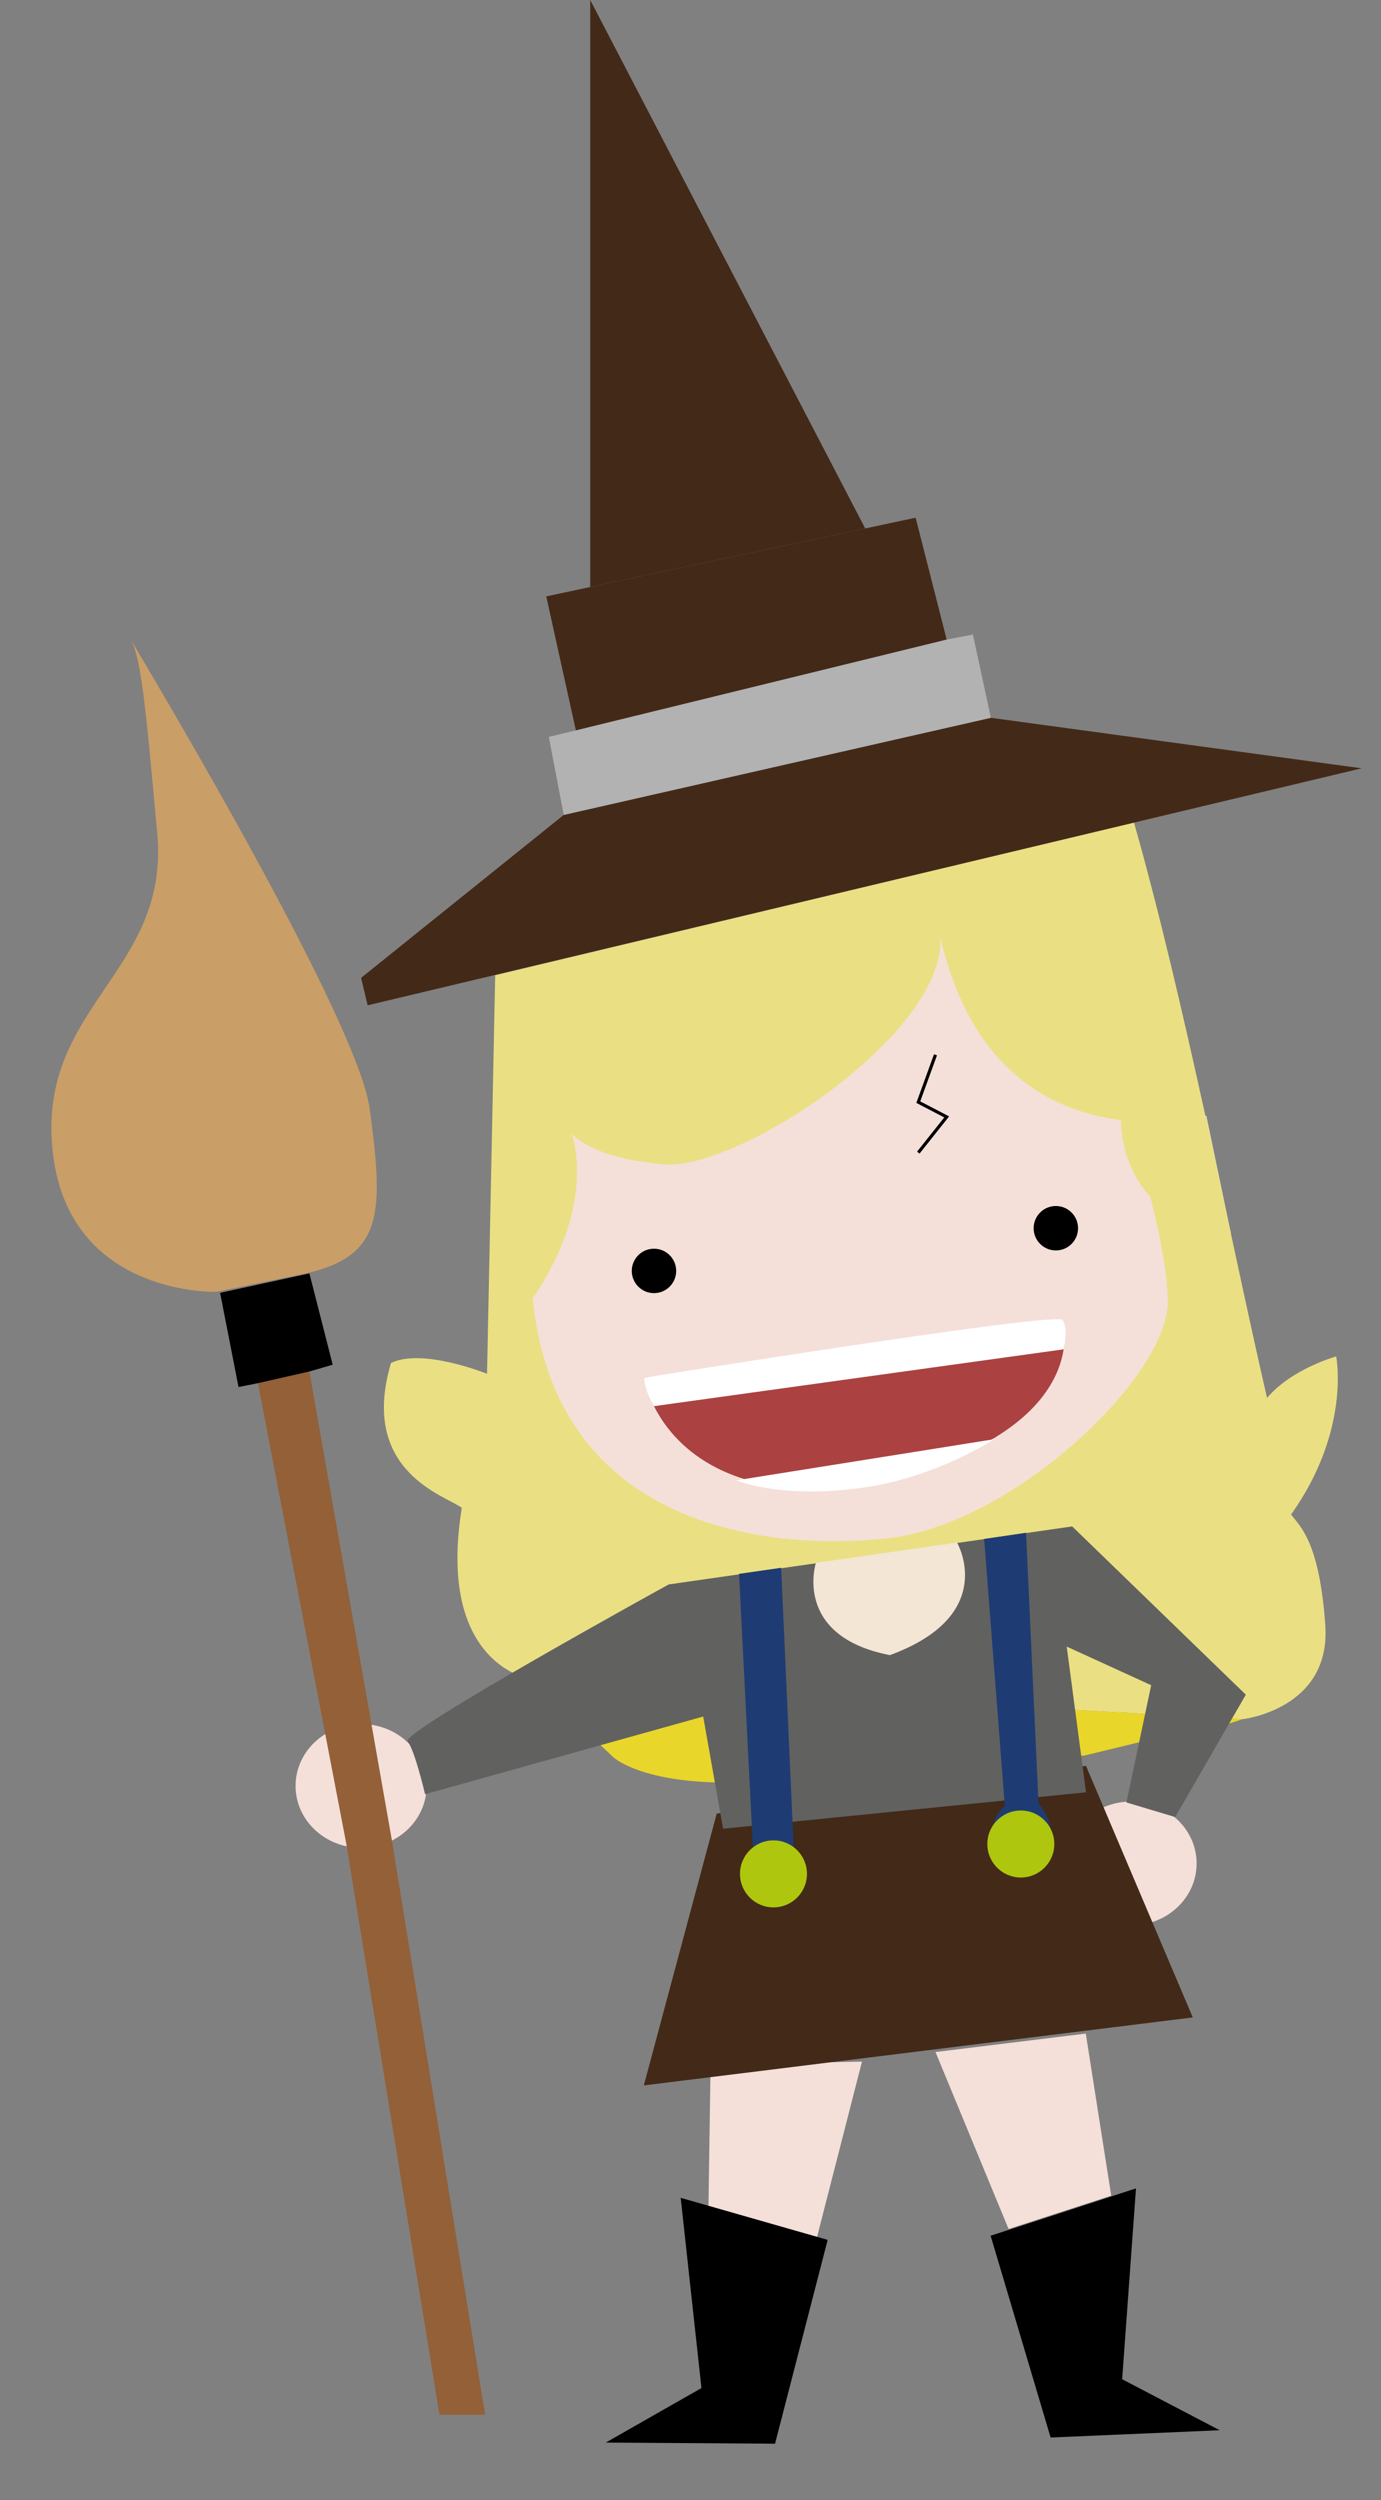 <?xml version="1.0" encoding="utf-8"?>
<!-- Generator: Adobe Illustrator 15.1.0, SVG Export Plug-In . SVG Version: 6.00 Build 0)  -->
<!DOCTYPE svg PUBLIC "-//W3C//DTD SVG 1.1//EN" "http://www.w3.org/Graphics/SVG/1.1/DTD/svg11.dtd">
<svg version="1.1" xmlns="http://www.w3.org/2000/svg" xmlns:xlink="http://www.w3.org/1999/xlink" x="0px" y="0px"
	 width="437.978px" height="792.4px" viewBox="0 0 437.978 792.4" enable-background="new 0 0 437.978 792.4" xml:space="preserve">
<rect x="0" y="0" width="437.978" height="792.4" fill="#808080" stroke="none"/>
<g id="Calque_1">
</g>
<g id="Calque_6">
</g>
<g id="Calque_4">
</g>
<g id="Calque_3">
	<ellipse fill="#F4E0D9" cx="358.721" cy="590.638" rx="20.78" ry="19.626"/>
	<ellipse fill="#F4E0D9" cx="114.519" cy="566.06" rx="20.781" ry="19.626"/>
	<path fill="#EAE083" d="M168.935,532.405c0,0-30.633-4.003-22.475-54.493c-5.08-3.848-32.633-11.391-22.474-45.872
		c9.852-4.926,30.479,3.388,30.479,3.388l2.587-126.321l202.593-48.379c16.02,56.375,30.03,129.492,42.189,182.368
		c7.851-9.313,21.936-13.161,21.936-13.161s4.695,23.398-14.315,50.105c2.695,3.644,9.003,8.389,10.852,35.096
		c1.846,26.708-26.323,29.787-26.323,29.787"/>
	<path fill="#F4E0D9" d="M363.505,374.594c0,0,6.465,22.474,6.773,36.329c2.462,23.705-50.49,74.81-92.358,76.965
		c-7.681,0.643-100.288,10.16-108.985-76.35c20.935-30.556,12.314-52.337,12.314-52.337s5.85,8.004,29.555,9.852
		c23.706,1.848,89.282-41.562,87.434-72.04c16.933,74.811,84.356,56.647,84.356,56.647l7.801,37.419l-11.495-5.154
		c-24.935-12.621-22.987-30.62-22.99-30.609"/>
	<path fill="#AB4141" d="M204.185,436.687l132.844-18.299c0,0,11.699,37.867-67.422,53.288
		C210.496,476.575,204.185,436.687,204.185,436.687z"/>
	<polygon fill="#432918" points="116.598,318.64 431.852,243.521 314.246,227.512 178.786,258.298 114.52,309.943 	"/>
	<polygon fill="#432918" points="182.634,231.514 300.237,202.729 290.387,164.091 173.245,189.029 	"/>
	<polygon fill="#B2B2B2" points="314.248,227.512 308.551,201.113 300.237,202.729 182.634,231.514 174.053,233.554 
		178.786,258.298 	"/>
	<path fill="none" d="M300.237,202.729"/>
	<path fill="none" d="M234.446,502.529l4.411,87.187c0,0-2.439,2.992-2.571,8.081c-0.045,4.503,4.648,5.472,9.229,5.541
		c4.771,0,8.428-2.694,8.648-7.858c-0.077-3-2.414-6.688-2.414-6.688l-3.954-88.177"/>
	<path fill="none" d="M238.857,589.715c0,0,6.157-4.158,12.893-0.925"/>
	<path fill="none" d="M329.244,575.341c-7.359-1.328-10.996,0.981-10.996,0.981"/>
	<path fill="#E9D62A" d="M393.982,544.921c-13.931,4.925-31.678,7.054-31.678,7.054l-18.251,4.418c0,0-94.767,9.462-118.632,8.513
		c-23.866-0.949-31.043-8.078-31.043-8.078l-26.029-24.529L393.982,544.921z"/>
	<circle cx="334.857" cy="389.292" r="7.042"/>
	<circle cx="207.406" cy="402.824" r="7.042"/>
	<polygon fill="#936037" points="109.821,584.355 139.379,765.351 153.849,765.351 124.221,582.929 98.125,434.705 81.809,438.4 	
		"/>
	<polyline points="98.125,434.705 105.514,432.549 98.125,403.611 69.802,409.768 75.651,439.63 81.809,438.4 	"/>
	<path fill="none" d="M316.199,578.5c0,0,7.854-8.627,15.034-0.284"/>
	<circle fill="#C6970F" cx="245.304" cy="597.104" r="9.544"/>
	<circle fill="#C6970F" cx="323.717" cy="584.473" r="9.544"/>
	<polygon fill="#F4E0D9" points="344.354,644.556 352.422,695.928 319.865,706.495 296.686,650.404 	"/>
	<polygon points="360.273,693.619 355.886,754.114 386.825,770.277 333.199,772.586 314.173,708.628 	"/>
	<polygon fill="#F4E0D9" points="225.359,654.339 224.582,706.334 258.301,712.225 273.377,653.436 	"/>
	<polygon points="215.881,696.615 222.46,756.91 192.127,774.186 245.801,774.545 262.492,709.94 	"/>
	<polygon fill="#432918" points="227.31,574.805 344.417,559.698 378.283,639.435 204.185,660.985 	"/>
	<path fill="none" d="M227.31,578.5"/>
	<path fill="none" d="M339.839,487.434"/>
	<path fill="#616160" d="M340.039,483.806l55.067,53.33l-22.397,38.791l-15.469-4.625l7.852-37.167l-26.786-12.237l6.118,46.179
		l-115.102,11.546l-6.312-35.559l-88.203,24.629c0,0-3.232-13.854-5.542-16.779c-2.309-2.924,82.816-49.72,82.816-49.72
		l128.427-18.454"/>
	<g>
		<path fill="#1E3C73" d="M325.403,485.82l3.954,85.695c0,0,3.842,4.639,3.842,8.875c0,7.38-6.085,9.855-9.142,9.855
			c-3.085,0-9.198-1.383-9.423-8.068c-0.225-6.687,4.038-9.683,4.038-9.683l-6.554-84.717"/>
	</g>
	<path fill="#F3E6D4" d="M258.753,495.348c0,0-7.465,23.25,23.475,29.253c34.637-12.699,21.293-35.676,21.293-35.676"/>
	<path fill="#1E3C73" d="M234.387,498.834l4.411,87.187c0,0-2.439,2.992-2.57,8.08c-0.046,4.504,4.646,5.473,9.229,5.542
		c4.771,0,8.428-2.693,8.648-7.856c-0.076-3.002-2.414-6.69-2.414-6.69l-3.955-88.178"/>
	<path fill="#EAE083" d="M355.5,354.707c0,0-1.538,31.71,34.895,36.726l-7.801-37.418L355.5,354.707z"/>
	<circle fill="#AFC60F" cx="323.747" cy="584.473" r="10.621"/>
	<circle fill="#AFC60F" cx="245.304" cy="593.94" r="10.621"/>
	<path fill="#FFFFFF" d="M207.406,445.696l129.915-18.022c0,0,1.556-6.515-0.293-9.285c-1.847-2.771-132.844,18.299-132.844,18.299
		S204.52,440.827,207.406,445.696z"/>
	<path fill="#FFFFFF" d="M233.522,469.2l81.753-13.035c0,0-17.883,11.856-40.876,15.248
		C247.748,475.344,233.522,469.2,233.522,469.2z"/>
	<polyline fill="#432918" points="187.188,186.06 187.188,0 274.399,167.495 	"/>
	<path fill="#CA9E67" d="M68.592,409.457c0,0-46.926,1.511-51.889-44.55s37.164-56.569,33.177-100.619
		c-3.986-44.049-5.337-56.764-8.774-62.205c-3.437-5.442,70.624,116.558,76.016,148.543c4.633,33.702,4.633,47.369-20.137,53.004"/>
	<polyline fill="none" stroke="#000000" stroke-miterlimit="10" points="296.686,334.328 291.234,349.328 300.237,354.014 
		291.234,365.328 	"/>
</g>
<g id="Calque_5">
</g>
</svg>
